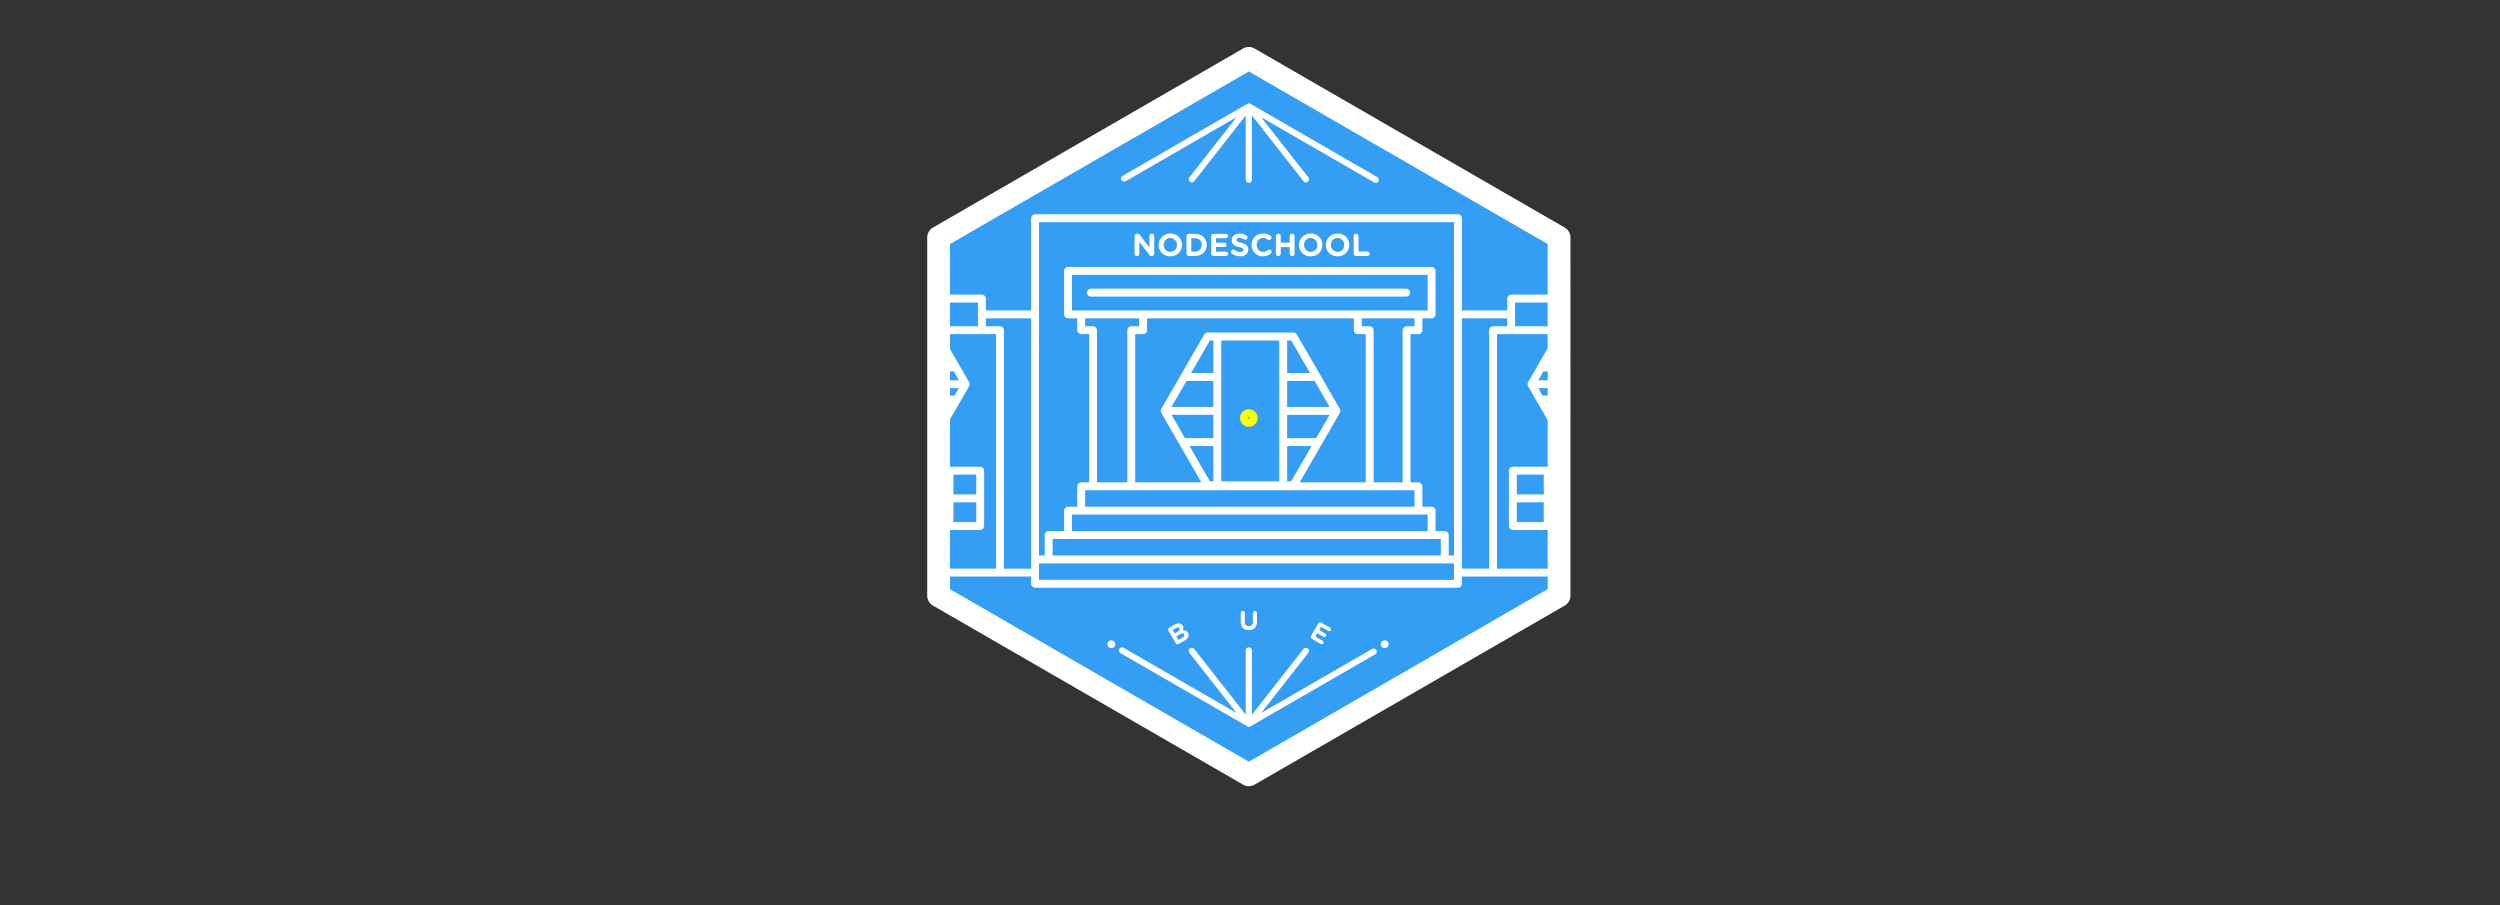 <?xml version="1.0" encoding="utf-8"?>
<!-- Generator: Adobe Illustrator 16.0.0, SVG Export Plug-In . SVG Version: 6.00 Build 0)  -->
<!DOCTYPE svg PUBLIC "-//W3C//DTD SVG 1.1//EN" "http://www.w3.org/Graphics/SVG/1.1/DTD/svg11.dtd">
<svg version="1.1" id="Layer_1" xmlns="http://www.w3.org/2000/svg" xmlns:xlink="http://www.w3.org/1999/xlink" x="0px" y="0px"
	 width="1495.425px" height="541.473px" viewBox="0 0 1495.425 541.473" enable-background="new 0 0 1495.425 541.473"
	 xml:space="preserve">
<rect x="0" y="0" width="1495.425" height="541.473" fill="#333333" stroke="none"/>
<polygon fill="#349DF4" points="932.17,356.197 746.59,463.342 561.011,356.197 561.011,141.909 746.59,34.765 932.17,141.909 "/>
<path fill="#FFFFFF" d="M698.915,377.236c-0.345-0.596-0.146-1.34,0.45-1.684l3.438-1.985c1.108-0.64,2.157-0.84,3.032-0.604
	c0.7,0.188,1.234,0.6,1.618,1.266l0.017,0.027c0.632,1.095,0.401,2.041-0.067,2.829c1.37-0.219,2.439,0.033,3.192,1.337l0.016,0.026
	c1.024,1.774,0.096,3.495-2.095,4.759l-3.549,2.049c-0.596,0.345-1.339,0.145-1.683-0.451L698.915,377.236z M704.61,377.754
	c0.942-0.544,1.363-1.192,0.947-1.913l-0.017-0.028c-0.368-0.637-1.075-0.709-1.976-0.189l-2.107,1.217l1.185,2.051L704.61,377.754z
	 M707.437,381.336c0.942-0.545,1.318-1.205,0.902-1.926l-0.017-0.028c-0.376-0.651-1.093-0.774-2.188-0.142l-2.467,1.425
	l1.232,2.136L707.437,381.336z"/>
<g>
	<path fill="#FFFFFF" d="M742.137,371.924v-5.266c0-0.688,0.546-1.232,1.233-1.232c0.688,0,1.232,0.544,1.232,1.232v5.201
		c0,1.826,0.913,2.77,2.417,2.77c1.505,0,2.417-0.912,2.417-2.689v-5.281c0-0.688,0.545-1.232,1.232-1.232
		c0.688,0,1.233,0.544,1.233,1.232v5.186c0,3.394-1.905,5.059-4.914,5.059C743.979,376.902,742.137,375.222,742.137,371.924z"/>
</g>
<path fill="#FFFFFF" d="M784.199,380.408l4.37-7.569c0.343-0.596,1.087-0.795,1.683-0.451l5.379,3.105
	c0.527,0.304,0.708,0.981,0.404,1.509c-0.305,0.527-0.975,0.695-1.501,0.391l-4.325-2.497l-1.136,1.968l3.701,2.138
	c0.526,0.304,0.708,0.981,0.404,1.509c-0.305,0.526-0.975,0.693-1.501,0.39l-3.701-2.137l-1.177,2.038l4.395,2.537
	c0.526,0.304,0.708,0.981,0.404,1.509c-0.305,0.526-0.975,0.694-1.501,0.391l-5.447-3.146
	C784.054,381.747,783.855,381.004,784.199,380.408z"/>
<circle fill="#FFFFFF" cx="748.521" cy="250.045" r="0.525"/>
<g>
	<path fill="#F9FF00" d="M747.02,255.299c2.896,0,5.253-2.356,5.253-5.253s-2.356-5.254-5.253-5.254s-5.253,2.358-5.253,5.254
		S744.123,255.299,747.02,255.299z M747.02,249.52c0.29,0,0.525,0.235,0.525,0.526c0,0.289-0.235,0.524-0.525,0.524
		c-0.29,0-0.525-0.235-0.525-0.524C746.494,249.755,746.729,249.52,747.02,249.52z"/>
	<path fill="#FFFFFF" d="M843.476,175.053c0-1.305-1.058-2.364-2.363-2.364H652.515c-1.306,0-2.364,1.059-2.364,2.364
		s1.058,2.364,2.364,2.364h188.598C842.418,177.417,843.476,176.358,843.476,175.053z"/>
	<path fill="#FFFFFF" d="M823.831,105.919l-75.883-43.812c-0.003-0.002-0.007-0.002-0.01-0.004c-0.089-0.05-0.182-0.089-0.276-0.124
		c-0.013-0.005-0.023-0.015-0.036-0.019c-0.004-0.001-0.009-0.001-0.014-0.002c-0.025-0.009-0.052-0.014-0.077-0.021
		c-0.041-0.012-0.082-0.018-0.123-0.027c-0.099-0.021-0.198-0.035-0.3-0.04c-0.023-0.001-0.045-0.008-0.068-0.008
		c-0.027,0-0.054,0.003-0.082,0.004c-0.128,0.003-0.255,0.019-0.38,0.05c-0.015,0.003-0.03,0.003-0.044,0.007
		c-0.01,0.002-0.02,0.007-0.03,0.01c-0.016,0.004-0.03,0.013-0.046,0.018c-0.112,0.035-0.222,0.082-0.328,0.139
		c-0.014,0.007-0.029,0.01-0.042,0.018l-74.661,43.105c-0.889,0.513-1.192,1.648-0.679,2.537c0.512,0.89,1.65,1.193,2.536,0.679
		l66.353-38.309l-28.22,36.002c-0.632,0.808-0.491,1.976,0.315,2.608c0.81,0.632,1.976,0.492,2.608-0.315l30.819-39.32v38.432
		c0,1.025,0.832,1.857,1.857,1.857c1.025,0,1.857-0.832,1.857-1.857V69.095l30.819,39.32c0.366,0.466,0.911,0.71,1.462,0.71
		c0.4,0,0.805-0.129,1.146-0.395c0.807-0.632,0.947-1.8,0.315-2.608l-28.22-36.002l67.576,39.015
		c0.292,0.169,0.611,0.249,0.927,0.249c0.641,0,1.266-0.333,1.609-0.928C825.023,107.567,824.72,106.432,823.831,105.919z"/>
	<path fill="#FFFFFF" d="M823.287,388.846c-0.512-0.89-1.65-1.193-2.536-0.68L754.4,426.473l28.219-36
		c0.633-0.808,0.491-1.976-0.315-2.607c-0.81-0.631-1.976-0.491-2.607,0.315l-30.82,39.319v-38.432c0-1.025-0.832-1.857-1.857-1.857
		c-1.025,0-1.857,0.832-1.857,1.857v38.431l-30.819-39.318c-0.632-0.807-1.798-0.948-2.608-0.315
		c-0.806,0.632-0.948,1.8-0.315,2.607l28.218,36l-67.573-39.013c-0.887-0.513-2.024-0.209-2.537,0.68
		c-0.512,0.889-0.209,2.023,0.68,2.536l75.883,43.812c0.018,0.01,0.038,0.013,0.056,0.022c0.066,0.035,0.133,0.063,0.203,0.091
		c0.023,0.009,0.041,0.025,0.064,0.034c0.019,0.006,0.039,0.004,0.058,0.01c0.035,0.011,0.067,0.024,0.102,0.033
		c0.144,0.035,0.291,0.057,0.439,0.058l0.007,0.001h0h0c0,0,0.002-0.001,0.003-0.001c0.15,0,0.299-0.021,0.444-0.058
		c0.031-0.008,0.061-0.021,0.092-0.03c0.042-0.013,0.081-0.029,0.122-0.045c0.072-0.027,0.143-0.056,0.211-0.093
		c0.018-0.01,0.038-0.013,0.056-0.022l74.66-43.105C823.496,390.869,823.8,389.734,823.287,388.846z"/>
	<circle fill="#FFFFFF" cx="828.295" cy="385.35" r="2.328"/>
	<circle fill="#FFFFFF" cx="664.783" cy="385.35" r="2.327"/>
	<path fill="#FFFFFF" d="M699.854,382.022l-0.014-0.025 M707.292,383.917 M707.363,377.715"/>
	<path fill="#FFFFFF" d="M936.002,136.146L750.424,29.001c-2.106-1.216-4.703-1.216-6.809,0l-185.58,107.145
		c-2.107,1.216-3.404,3.463-3.404,5.896v214.289c0,2.432,1.297,4.68,3.404,5.896l185.58,107.145
		c1.053,0.609,2.229,0.913,3.405,0.913c1.175,0,2.352-0.305,3.404-0.913l185.578-107.145c2.107-1.216,3.405-3.464,3.405-5.896
		V142.042C939.407,139.609,938.109,137.362,936.002,136.146z M747.02,42.76l178.77,103.213v30.262h-21.867
		c-1.306,0-2.363,1.059-2.363,2.364v7.092h-27.088v-55.161c0-1.305-1.059-2.364-2.364-2.364h-252.95
		c-1.306,0-2.364,1.059-2.364,2.364v55.161h-27.087v-7.092c0-1.305-1.058-2.364-2.364-2.364h-19.092v-30.262L747.02,42.76z
		 M907.305,300.479h16.135v11.82h-16.135V300.479z M907.305,295.751v-11.82h16.135v11.82H907.305z M925.789,241.917l-0.311-0.539
		h0.311V241.917z M922.748,236.65l-2.578-4.466h5.619v4.466H922.748z M920.17,227.456l3.033-5.253h2.586v5.253H920.17z
		 M925.789,208.268l-11.761,20.37c-0.016,0.027-0.021,0.057-0.035,0.084c-0.067,0.127-0.122,0.261-0.165,0.401
		c-0.016,0.047-0.032,0.093-0.044,0.141c-0.044,0.179-0.073,0.363-0.073,0.556s0.029,0.376,0.073,0.556
		c0.012,0.048,0.028,0.094,0.044,0.141c0.043,0.14,0.098,0.273,0.165,0.4c0.015,0.027,0.02,0.058,0.035,0.084l11.761,20.371v27.83
		H904.94c-1.306,0-2.364,1.06-2.364,2.364v16.548v16.549c0,1.305,1.059,2.364,2.364,2.364h20.849v23.113h-30.338V199.875h8.471
		h21.867V208.268z M570.536,222.203l3.033,5.253h-5.321v-5.253H570.536z M573.569,232.184l-2.579,4.466h-2.742v-4.466H573.569z
		 M568.26,241.378l-0.012,0.021v-0.021H568.26z M583.958,295.751H570.3v-11.82h13.659V295.751z M583.958,300.479v11.82H570.3v-11.82
		H583.958z M568.248,317.027h18.074c1.306,0,2.364-1.06,2.364-2.364v-16.549v-16.548c0-1.305-1.058-2.364-2.364-2.364h-18.074
		v-28.347l11.462-19.854c0.016-0.026,0.021-0.057,0.035-0.084c0.068-0.127,0.123-0.261,0.166-0.4
		c0.015-0.047,0.032-0.093,0.043-0.141c0.043-0.179,0.073-0.363,0.073-0.556s-0.029-0.377-0.073-0.556
		c-0.011-0.048-0.029-0.094-0.043-0.141c-0.043-0.14-0.098-0.273-0.166-0.401c-0.014-0.027-0.019-0.058-0.035-0.084l-11.462-19.852
		v-8.91h19.092h8.471v140.265h-27.563V317.027z M584.977,188.055v7.092h-16.729v-14.184h16.729V188.055z M598.175,195.147h-8.471
		v-4.728h27.087v144.206v5.516H600.54V197.511C600.54,196.206,599.481,195.147,598.175,195.147z M869.742,188.055v144.206h-3.151
		v-12.214c0-1.306-1.059-2.364-2.364-2.364h-5.517v-12.214c0-1.306-1.058-2.364-2.363-2.364h-5.517v-12.214
		c0-1.306-1.058-2.364-2.364-2.364h-4.728v-88.651h4.728c1.307,0,2.364-1.059,2.364-2.364v-7.092h5.517
		c1.306,0,2.363-1.059,2.363-2.364v-26.004c0-1.305-1.058-2.364-2.363-2.364h-217.49c-1.306,0-2.364,1.059-2.364,2.364v26.004
		c0,1.305,1.058,2.364,2.364,2.364h5.516v7.092c0,1.305,1.058,2.364,2.364,2.364h4.728v88.651h-4.728
		c-1.306,0-2.364,1.059-2.364,2.364v12.214h-5.516c-1.306,0-2.364,1.059-2.364,2.364v12.214h-9.193
		c-1.306,0-2.364,1.059-2.364,2.364v12.214h-3.415V188.055v-55.16h248.222V188.055z M653.829,195.147h-4.728v-4.728h32.308v4.728
		h-4.728c-1.306,0-2.364,1.059-2.364,2.364v91.015h-18.125v-91.015C656.192,196.206,655.134,195.147,653.829,195.147z
		 M641.22,185.691v-21.276h212.762v21.276h-5.517h-36.248H683.773h-37.037H641.22z M839.01,197.511v91.015h-17.336v-91.015
		c0-1.305-1.058-2.364-2.363-2.364h-4.729v-4.728h31.521v4.728h-4.729C840.068,195.147,839.01,196.206,839.01,197.511z
		 M769.928,266.819h14.606l-12.171,21.08h-2.436V266.819z M787.265,262.091h-17.337v-13.95h25.391L787.265,262.091z
		 M769.928,243.413v-15.549h16.413l8.978,15.549H769.928z M769.928,223.135v-19.48h2.436l11.248,19.48H769.928z M765.2,245.777
		v42.123h-34.672v-23.444v-18.678V225.5v-21.844H765.2V245.777z M725.8,223.135h-13.322l11.248-19.48h2.075V223.135z
		 M709.748,227.863H725.8v15.549h-25.03L709.748,227.863z M725.8,248.141v13.95h-16.976l-8.054-13.95H725.8z M725.8,266.819v21.08
		h-2.075l-12.171-21.08H725.8z M801.46,246.959c0.016-0.027,0.021-0.057,0.035-0.084c0.067-0.127,0.122-0.261,0.165-0.401
		c0.015-0.047,0.032-0.093,0.044-0.141c0.044-0.179,0.073-0.363,0.073-0.556s-0.029-0.376-0.073-0.556
		c-0.012-0.048-0.029-0.094-0.044-0.141c-0.043-0.14-0.098-0.273-0.165-0.401c-0.015-0.027-0.02-0.058-0.035-0.084l-25.685-44.485
		c-0.422-0.731-1.202-1.182-2.047-1.182h-6.165h-39.4h-5.804c-0.845,0-1.625,0.451-2.047,1.182l-25.685,44.485
		c-0.015,0.027-0.02,0.057-0.035,0.084c-0.067,0.128-0.122,0.262-0.166,0.402c-0.014,0.047-0.032,0.092-0.043,0.141
		c-0.043,0.179-0.073,0.363-0.073,0.556s0.029,0.377,0.073,0.556c0.012,0.048,0.029,0.093,0.043,0.14
		c0.043,0.14,0.099,0.274,0.166,0.402c0.015,0.027,0.02,0.057,0.035,0.084l23.999,41.567h-39.582v-88.651h4.728
		c1.306,0,2.364-1.059,2.364-2.364v-7.092h123.717v7.092c0,1.305,1.059,2.364,2.364,2.364h4.729v88.651h-39.485L801.46,246.959z
		 M841.374,293.254h4.729v9.851H649.101v-9.851h4.728H841.374z M848.466,307.832h5.517v9.851H641.22v-9.851h5.516H848.466z
		 M856.347,322.41h5.516v9.851h-232.2v-9.851h9.194H856.347z M621.52,342.505v-5.517h5.779h236.928h5.516v5.517v4.334H621.52
		V342.505z M874.471,334.625V190.419h27.088v4.728h-8.472c-1.306,0-2.364,1.059-2.364,2.364v142.629h-16.252V334.625z
		 M906.286,195.147v-7.092v-7.092h19.503v14.184H906.286z M747.02,455.613L568.248,352.399v-7.53h29.926h0.001h18.617v4.334
		c0,1.305,1.058,2.363,2.364,2.363h252.95c1.306,0,2.364-1.059,2.364-2.363v-4.334h18.616h0.002h32.7v7.53L747.02,455.613z"/>
	<path fill="#FFFFFF" d="M680.099,153.235c0.794,0,1.437-0.644,1.437-1.438v-7.087l5.822,7.635c0.397,0.511,0.813,0.851,1.512,0.851
		h0.095c0.813,0,1.455-0.642,1.455-1.456v-10.527c0-0.794-0.643-1.438-1.437-1.438c-0.793,0-1.436,0.644-1.436,1.438v6.823
		l-5.614-7.371c-0.397-0.511-0.813-0.851-1.512-0.851h-0.303c-0.813,0-1.456,0.644-1.456,1.456v10.527
		C678.662,152.592,679.305,153.235,680.099,153.235z"/>
	<path fill="#FFFFFF" d="M700.029,153.348c4.083,0,7.05-3.08,7.05-6.841v-0.039c0-3.761-2.929-6.804-7.012-6.804
		c-4.083,0-7.051,3.082-7.051,6.843v0.037C693.017,150.305,695.947,153.348,700.029,153.348z M696.06,146.468
		c0-2.269,1.626-4.12,3.969-4.12c2.344,0,4.008,1.89,4.008,4.159v0.037c0,2.269-1.626,4.12-3.969,4.12
		c-2.344,0-4.008-1.89-4.008-4.157V146.468z"/>
	<path fill="#FFFFFF" d="M711.134,153.121h3.705c4.159,0,7.031-2.892,7.031-6.615v-0.039c0-3.723-2.873-6.578-7.031-6.578h-3.705
		c-0.813,0-1.456,0.643-1.456,1.456v10.32C709.678,152.478,710.32,153.121,711.134,153.121z M712.589,142.517h2.25
		c2.381,0,3.988,1.646,3.988,3.989v0.037c0,2.344-1.606,3.951-3.988,3.951h-2.25V142.517z"/>
	<path fill="#FFFFFF" d="M725.923,153.121h7.428c0.718,0,1.304-0.566,1.304-1.285s-0.585-1.305-1.304-1.305h-5.992v-2.778h5.047
		c0.718,0,1.304-0.566,1.304-1.285s-0.585-1.304-1.304-1.304h-5.047v-2.684h5.898c0.718,0,1.304-0.568,1.304-1.285
		c0-0.719-0.586-1.305-1.304-1.305h-7.334c-0.813,0-1.456,0.643-1.456,1.456v10.32C724.468,152.478,725.11,153.121,725.923,153.121z
		"/>
	<path fill="#FFFFFF" d="M736.874,151.722c1.475,1.059,3.233,1.588,4.971,1.588c2.854,0,4.858-1.474,4.858-4.102v-0.039
		c0-2.305-1.512-3.269-4.196-3.969c-2.287-0.586-2.854-0.87-2.854-1.739v-0.037c0-0.644,0.586-1.153,1.702-1.153
		c0.907,0,1.814,0.32,2.778,0.888c0.227,0.132,0.454,0.208,0.737,0.208c0.756,0,1.361-0.586,1.361-1.342
		c0-0.567-0.322-0.963-0.643-1.152c-1.191-0.756-2.59-1.173-4.196-1.173c-2.704,0-4.631,1.588-4.631,3.989v0.037
		c0,2.627,1.72,3.365,4.385,4.045c2.212,0.568,2.666,0.945,2.666,1.682v0.039c0,0.776-0.719,1.248-1.909,1.248
		c-1.285,0-2.382-0.454-3.384-1.191c-0.188-0.132-0.453-0.265-0.831-0.265c-0.756,0-1.361,0.587-1.361,1.342
		C736.326,151.081,736.553,151.496,736.874,151.722z"/>
	<path fill="#FFFFFF" d="M755.442,153.348c2.117,0,3.515-0.624,4.706-1.662c0.265-0.228,0.491-0.586,0.491-1.041
		c0-0.737-0.623-1.342-1.36-1.342c-0.341,0-0.643,0.132-0.87,0.322c-0.831,0.662-1.645,1.039-2.872,1.039
		c-2.269,0-3.838-1.89-3.838-4.157v-0.039c0-2.269,1.606-4.12,3.838-4.12c1.039,0,1.89,0.34,2.702,0.945
		c0.208,0.132,0.473,0.283,0.87,0.283c0.793,0,1.437-0.624,1.437-1.417c0-0.511-0.265-0.927-0.567-1.153
		c-1.097-0.813-2.438-1.342-4.423-1.342c-4.064,0-6.899,3.082-6.899,6.843v0.037C748.656,150.343,751.549,153.348,755.442,153.348z"
		/>
	<path fill="#FFFFFF" d="M764.655,153.235c0.813,0,1.455-0.644,1.455-1.456v-3.969h5.368v3.969c0,0.813,0.643,1.456,1.455,1.456
		s1.455-0.644,1.455-1.456v-10.547c0-0.813-0.643-1.456-1.455-1.456s-1.455,0.644-1.455,1.456v3.894h-5.368v-3.894
		c0-0.813-0.643-1.456-1.455-1.456c-0.813,0-1.456,0.644-1.456,1.456v10.547C763.199,152.592,763.842,153.235,764.655,153.235z"/>
	<path fill="#FFFFFF" d="M784,153.348c4.082,0,7.05-3.08,7.05-6.841v-0.039c0-3.761-2.93-6.804-7.013-6.804s-7.05,3.082-7.05,6.843
		v0.037C776.987,150.305,779.917,153.348,784,153.348z M780.029,146.468c0-2.269,1.627-4.12,3.971-4.12
		c2.343,0,4.007,1.89,4.007,4.159v0.037c0,2.269-1.626,4.12-3.97,4.12s-4.008-1.89-4.008-4.157V146.468z"/>
	<path fill="#FFFFFF" d="M800.074,153.348c4.083,0,7.05-3.08,7.05-6.841v-0.039c0-3.761-2.93-6.804-7.012-6.804
		c-4.083,0-7.051,3.082-7.051,6.843v0.037C793.062,150.305,795.991,153.348,800.074,153.348z M796.104,146.468
		c0-2.269,1.626-4.12,3.97-4.12s4.008,1.89,4.008,4.159v0.037c0,2.269-1.626,4.12-3.97,4.12s-4.008-1.89-4.008-4.157V146.468z"/>
	<path fill="#FFFFFF" d="M811.179,153.121h6.842c0.737,0,1.323-0.586,1.323-1.323s-0.586-1.322-1.323-1.322h-5.387v-9.244
		c0-0.813-0.643-1.456-1.455-1.456c-0.813,0-1.456,0.644-1.456,1.456v10.434C809.723,152.478,810.365,153.121,811.179,153.121z"/>
</g>
</svg>
